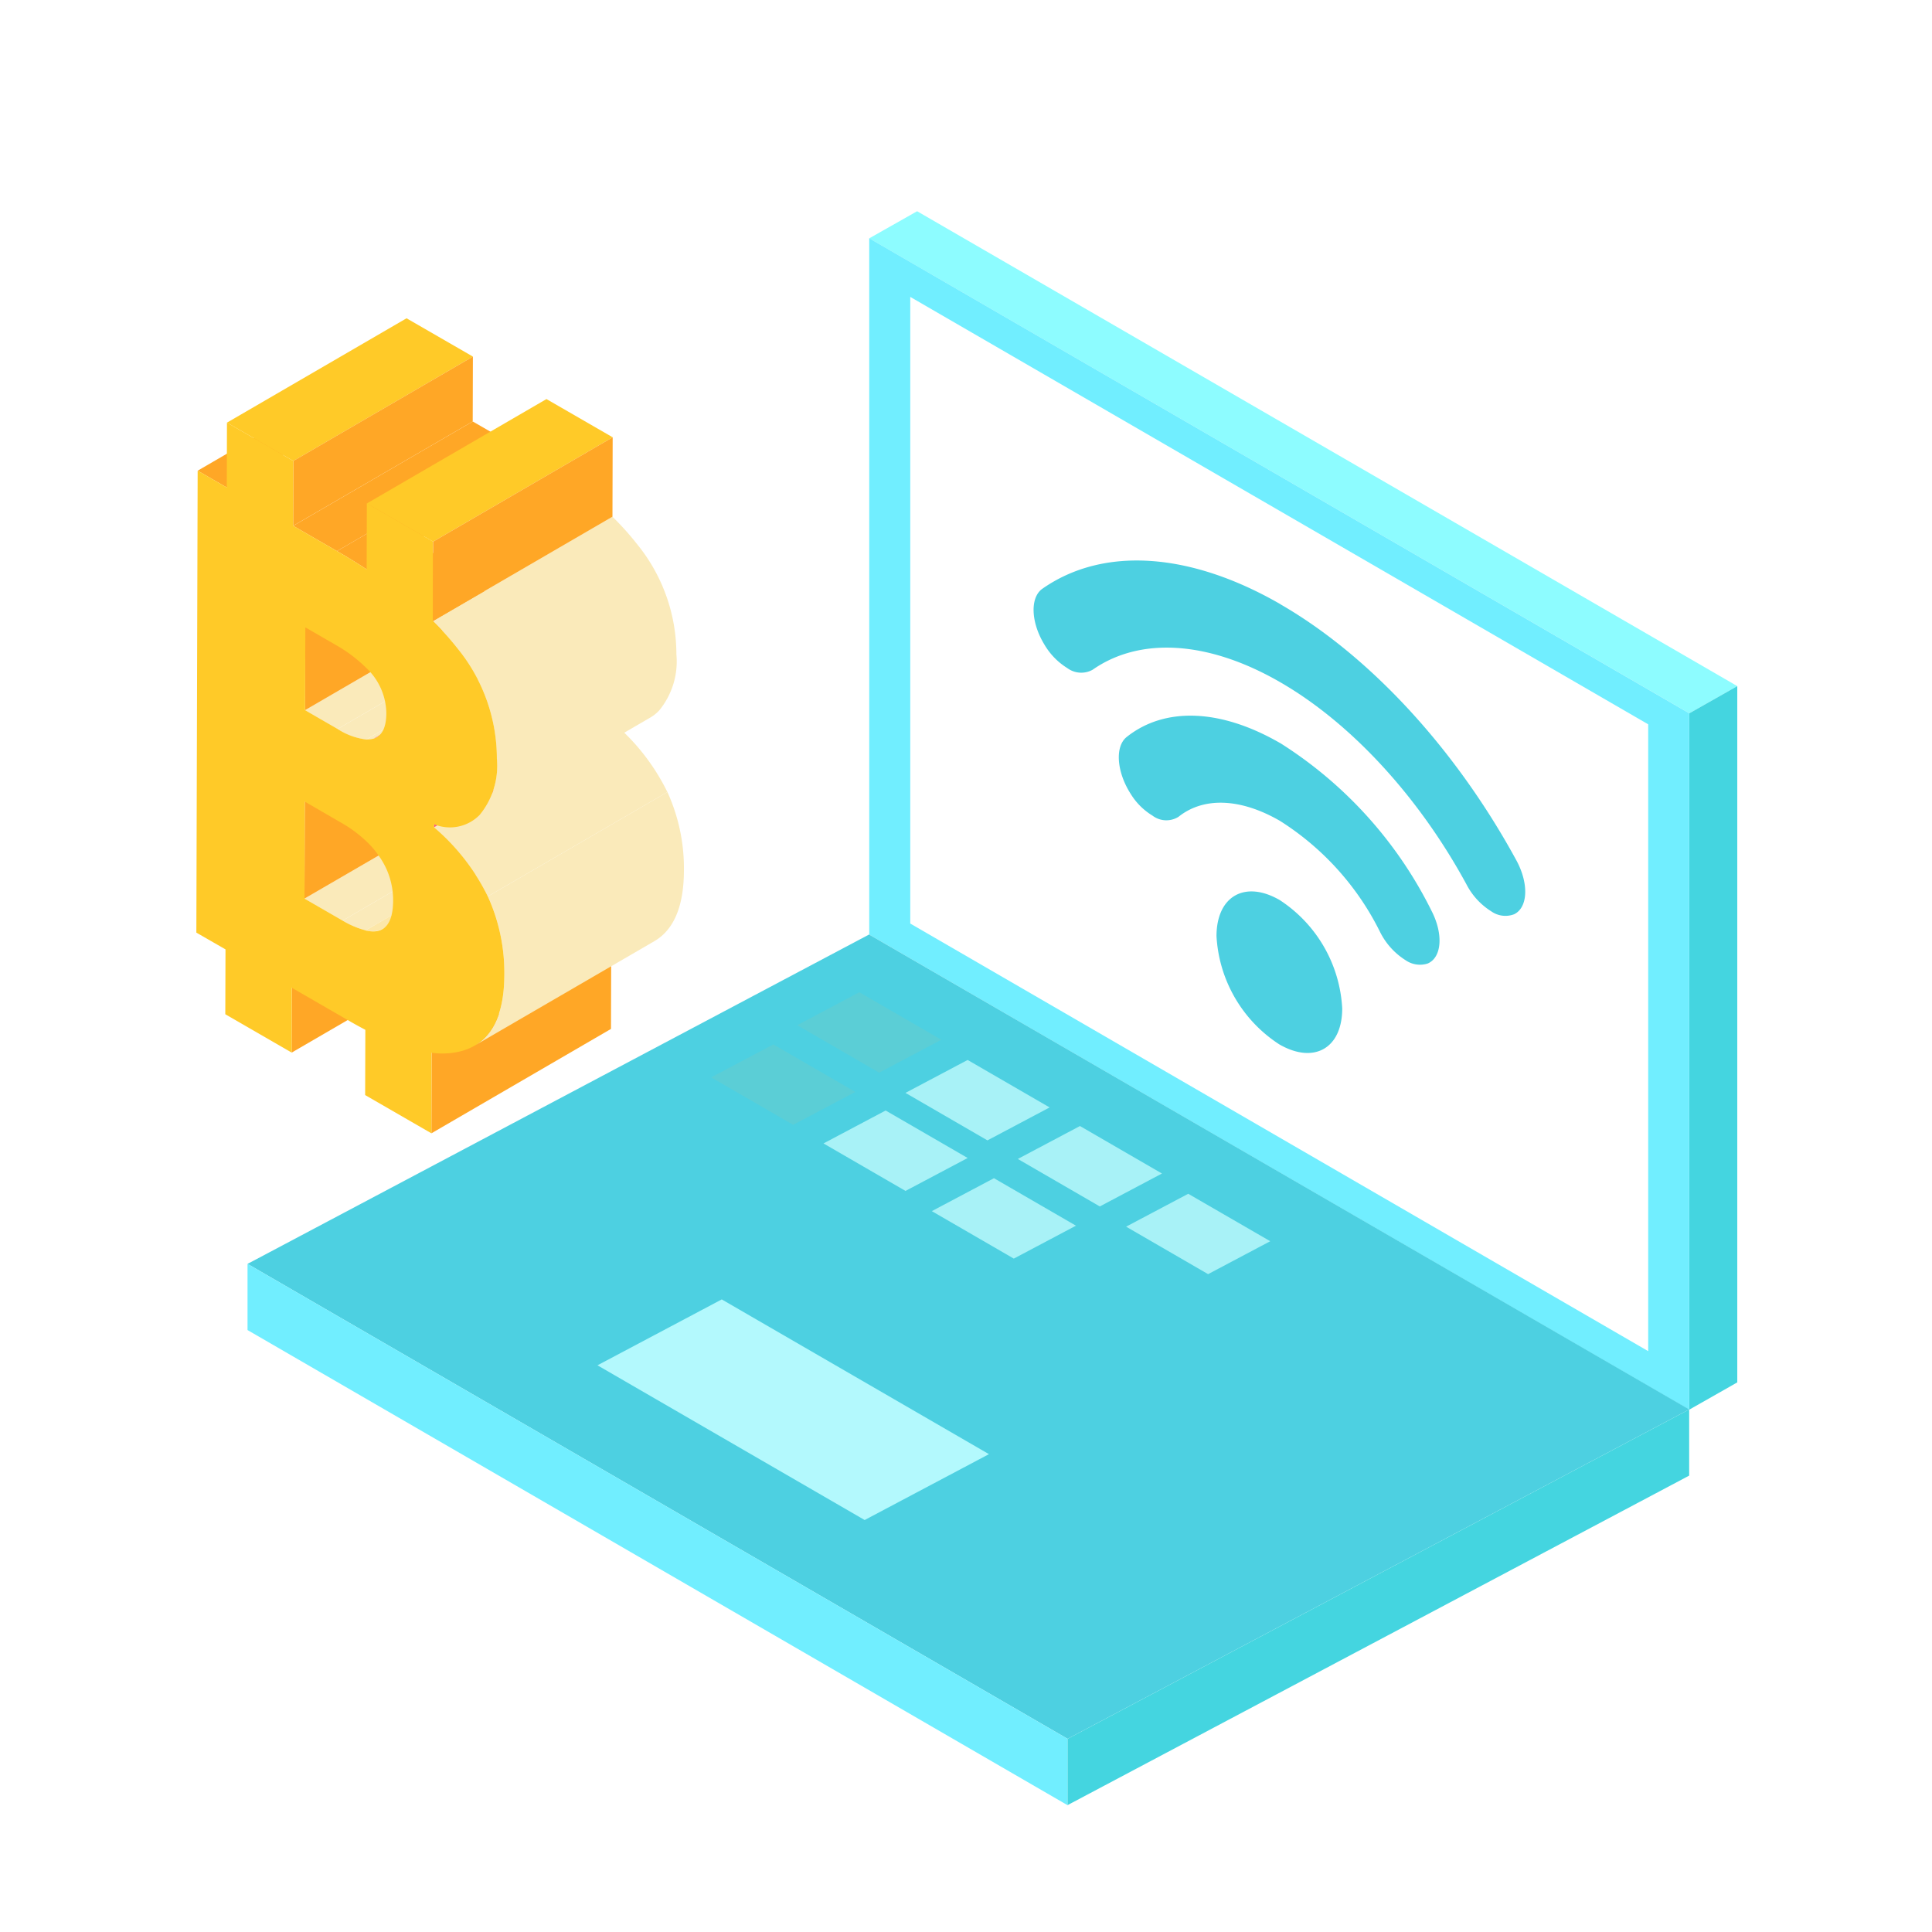 <svg xmlns="http://www.w3.org/2000/svg" xmlns:xlink="http://www.w3.org/1999/xlink" width="117" height="117" viewBox="0 0 117 117">
  <defs>
    <clipPath id="clip-path">
      <rect id="Rectángulo_43571" data-name="Rectángulo 43571" width="93.318" height="96.527" fill="none"/>
    </clipPath>
  </defs>
  <g id="Grupo_144362" data-name="Grupo 144362" transform="translate(0.1 -0.371)">
    <rect id="Rectángulo_43569" data-name="Rectángulo 43569" width="117" height="117" transform="translate(-0.1 0.371)" fill="#fff"/>
    <g id="Grupo_144347" data-name="Grupo 144347" transform="translate(11.791 13.163)">
      <path id="Trazado_190797" data-name="Trazado 190797" d="M37.758,0l-2.9,1.641L84.514,30.4h.013l2.9-1.641Z" transform="translate(5.891 0)" fill="#8dfcff"/>
      <path id="Trazado_190798" data-name="Trazado 190798" d="M77.348,26.244h-.013V68.42l2.912-1.654V24.6Z" transform="translate(13.07 4.158)" fill="#44d5e0"/>
      <path id="Trazado_190799" data-name="Trazado 190799" d="M84.514,30.164V72.341L34.858,43.57V1.4Z" transform="translate(5.891 0.238)" fill="#71eeff"/>
      <path id="Trazado_190800" data-name="Trazado 190800" d="M89.957,66.229,52.319,86.173h-.013L2.651,57.415,40.29,37.469Z" transform="translate(0.448 6.333)" fill="#4dd0e1"/>
      <path id="Trazado_190801" data-name="Trazado 190801" d="M45.139,82.016h-.012v4.02l37.65-19.957V62.072Z" transform="translate(7.627 10.491)" fill="#44d5e0"/>
      <path id="Trazado_190802" data-name="Trazado 190802" d="M2.651,58.539,52.306,87.31V83.29L2.651,54.531Z" transform="translate(0.448 9.216)" fill="#71eeff"/>
      <path id="Trazado_190803" data-name="Trazado 190803" d="M81.672,30.322v37.96L36.983,42.387V4.438Z" transform="translate(6.25 0.75)" fill="#fff"/>
      <path id="Trazado_190804" data-name="Trazado 190804" d="M39.855,43.336l-3.764,1.994h0l-4.965-2.876,3.763-1.994Z" transform="translate(5.26 6.838)" fill="#5bced6"/>
      <path id="Trazado_190805" data-name="Trazado 190805" d="M45.465,46.842,41.7,48.837h0l-4.965-2.876L40.5,43.967Z" transform="translate(6.208 7.431)" fill="#a8f2f7"/>
      <path id="Trazado_190806" data-name="Trazado 190806" d="M51.284,50.266l-3.764,1.994h0l-4.965-2.876,3.763-1.994Z" transform="translate(7.192 8.009)" fill="#a8f2f7"/>
      <path id="Trazado_190807" data-name="Trazado 190807" d="M56.894,53.773l-3.764,1.994h0l-4.965-2.876L51.927,50.9Z" transform="translate(8.14 8.602)" fill="#a8f2f7"/>
      <path id="Trazado_190808" data-name="Trazado 190808" d="M35.4,46.038l-3.764,1.994h0L26.67,45.157l3.763-1.994Z" transform="translate(4.507 7.295)" fill="#5bced6"/>
      <path id="Trazado_190809" data-name="Trazado 190809" d="M41.219,49.462l-3.764,1.994h0L32.488,48.58l3.763-1.994Z" transform="translate(5.491 7.873)" fill="#a8f2f7"/>
      <path id="Trazado_190810" data-name="Trazado 190810" d="M46.829,52.968l-3.764,1.994h0L38.1,52.087l3.763-1.994Z" transform="translate(6.439 8.466)" fill="#a8f2f7"/>
      <path id="Trazado_190811" data-name="Trazado 190811" d="M44.487,65.743l-7.527,3.989L30.71,66.113l-9.931-5.751,7.527-3.99Z" transform="translate(3.512 9.527)" fill="#b3f9fd"/>
      <g id="Grupo_144344" data-name="Grupo 144344" transform="translate(0 0)">
        <g id="Grupo_144343" data-name="Grupo 144343" clip-path="url(#clip-path)">
          <path id="Trazado_190812" data-name="Trazado 190812" d="M57.554,27.787a25.3,25.3,0,0,1,9.168,10.157c.736,1.424.623,2.844-.236,3.2a1.53,1.53,0,0,1-1.328-.2A4.266,4.266,0,0,1,63.6,39.215,16.739,16.739,0,0,0,57.541,32.5c-2.375-1.371-4.614-1.462-6.137-.244a1.386,1.386,0,0,1-1.579-.072,3.948,3.948,0,0,1-1.309-1.3c-.864-1.339-.978-2.89-.247-3.465,2.315-1.839,5.7-1.7,9.285.372" transform="translate(8.076 4.416)" fill="#4dd0e1"/>
          <path id="Trazado_190813" data-name="Trazado 190813" d="M56.672,35.757a8.363,8.363,0,0,1,3.79,6.577c-.006,2.412-1.716,3.375-3.814,2.163a8.36,8.36,0,0,1-3.8-6.559c.007-2.423,1.727-3.391,3.825-2.18" transform="translate(8.931 5.955)" fill="#4dd0e1"/>
          <path id="Trazado_190814" data-name="Trazado 190814" d="M58.323,20.745c5.429,3.134,10.633,8.792,14.295,15.522.756,1.4.692,2.849-.147,3.249a1.481,1.481,0,0,1-1.379-.175A4.2,4.2,0,0,1,69.584,37.7C66.7,32.395,62.6,27.94,58.311,25.465c-4.325-2.5-8.469-2.78-11.366-.756a1.416,1.416,0,0,1-1.529-.1A4.119,4.119,0,0,1,44.037,23.2c-.835-1.355-.89-2.872-.129-3.4,3.679-2.572,8.937-2.222,14.415.94" transform="translate(7.33 3.059)" fill="#4dd0e1"/>
        </g>
      </g>
      <path id="Trazado_190815" data-name="Trazado 190815" d="M4.949,41.14l10.875-6.32-.011,3.928L4.937,45.068Z" transform="translate(0.834 5.885)" fill="#ffa726"/>
      <path id="Trazado_190816" data-name="Trazado 190816" d="M5.6,36.523,16.477,30.2l2.305,1.33L7.907,37.854Z" transform="translate(0.947 5.105)" fill="#faeaba"/>
      <path id="Trazado_190817" data-name="Trazado 190817" d="M12.191,44.506l10.875-6.32-.014,4.878L12.177,49.386Z" transform="translate(2.058 6.454)" fill="#ffa726"/>
      <g id="Grupo_144346" data-name="Grupo 144346" transform="translate(0 0)">
        <g id="Grupo_144345" data-name="Grupo 144345" clip-path="url(#clip-path)">
          <path id="Trazado_190818" data-name="Trazado 190818" d="M7.574,37.662l10.875-6.32a5.286,5.286,0,0,0,1.4.592L8.973,38.254a5.306,5.306,0,0,1-1.4-.593" transform="translate(1.28 5.297)" fill="#faeaba"/>
          <path id="Trazado_190819" data-name="Trazado 190819" d="M5.618,31.5l10.875-6.32-.016,5.875L5.6,37.372Z" transform="translate(0.947 4.255)" fill="#ffa726"/>
          <path id="Trazado_190820" data-name="Trazado 190820" d="M20.664,31.781,9.789,38.1a1.359,1.359,0,0,1-1.018.079l10.875-6.321a1.36,1.36,0,0,0,1.018-.078" transform="translate(1.482 5.371)" fill="#fce7a9"/>
          <path id="Trazado_190821" data-name="Trazado 190821" d="M5.629,26.761,16.5,20.441l1.971,1.137L7.6,27.9Z" transform="translate(0.951 3.455)" fill="#faeaba"/>
          <path id="Trazado_190822" data-name="Trazado 190822" d="M7.315,27.735l10.875-6.32a4.116,4.116,0,0,0,1.735.638L9.05,28.373a4.084,4.084,0,0,1-1.735-.638" transform="translate(1.236 3.62)" fill="#faeaba"/>
          <path id="Trazado_190823" data-name="Trazado 190823" d="M5.644,22.471l10.875-6.32L16.5,21.166,5.63,27.486Z" transform="translate(0.951 2.73)" fill="#ffa726"/>
          <path id="Trazado_190824" data-name="Trazado 190824" d="M.068,14.355l10.875-6.32,1.764,1.017L1.832,15.373Z" transform="translate(0.011 1.358)" fill="#ffa726"/>
          <path id="Trazado_190825" data-name="Trazado 190825" d="M8.8,28.288l10.875-6.32a1.86,1.86,0,0,0,.444-.05L9.243,28.238a1.86,1.86,0,0,1-.444.05" transform="translate(1.487 3.705)" fill="#faeaba"/>
          <path id="Trazado_190826" data-name="Trazado 190826" d="M20.253,21.844,9.378,28.164a.89.89,0,0,1-.2.087l10.875-6.32a.982.982,0,0,0,.2-.087" transform="translate(1.551 3.692)" fill="#f95d86"/>
          <path id="Trazado_190827" data-name="Trazado 190827" d="M12.315,32.668l10.875-6.32v.192L12.315,32.861Z" transform="translate(2.081 4.453)" fill="#f95d86"/>
          <path id="Trazado_190828" data-name="Trazado 190828" d="M25.291,39.125l-10.875,6.32q1.789-1.04,1.8-4.284a11.142,11.142,0,0,0-1-4.752l10.875-6.32a11.138,11.138,0,0,1,1,4.752q-.009,3.246-1.8,4.284" transform="translate(2.436 5.085)" fill="#faeaba"/>
          <path id="Trazado_190829" data-name="Trazado 190829" d="M12.315,32.833l10.875-6.32a12.989,12.989,0,0,1,3.254,4.18l-10.875,6.32a13,13,0,0,0-3.254-4.18" transform="translate(2.081 4.481)" fill="#faeaba"/>
          <path id="Trazado_190830" data-name="Trazado 190830" d="M5.015,17.211l10.875-6.32,2.65,1.529L7.665,18.741Z" transform="translate(0.848 1.841)" fill="#ffa726"/>
          <path id="Trazado_190831" data-name="Trazado 190831" d="M1.586,11.865l10.875-6.32,4.02,2.32L5.606,14.186Z" transform="translate(0.268 0.938)" fill="#ffca28"/>
          <path id="Trazado_190832" data-name="Trazado 190832" d="M5.026,13.85,15.9,7.531l-.011,3.928L5.014,17.778Z" transform="translate(0.847 1.273)" fill="#ffa726"/>
          <path id="Trazado_190833" data-name="Trazado 190833" d="M7.282,18.52,18.157,12.2q.947.545,1.8,1.108L9.085,19.629q-.857-.563-1.8-1.109" transform="translate(1.231 2.062)" fill="#ffa726"/>
          <path id="Trazado_190834" data-name="Trazado 190834" d="M25.418,27.989,14.543,34.31a2.487,2.487,0,0,0,.538-.428,4.677,4.677,0,0,0,1.045-3.41,10.55,10.55,0,0,0-2.359-6.635,17.384,17.384,0,0,0-1.515-1.692l10.875-6.32a17.091,17.091,0,0,1,1.515,1.69A10.554,10.554,0,0,1,27,24.152a4.68,4.68,0,0,1-1.046,3.41,2.459,2.459,0,0,1-.538.428" transform="translate(2.071 2.675)" fill="#faeaba"/>
          <path id="Trazado_190835" data-name="Trazado 190835" d="M8.834,16.05,19.709,9.73l4.01,2.315-10.875,6.32Z" transform="translate(1.493 1.645)" fill="#ffca28"/>
          <path id="Trazado_190836" data-name="Trazado 190836" d="M17.651,39.643a11.138,11.138,0,0,1,1,4.752q-.011,3.821-2.49,4.584a4.578,4.578,0,0,1-1.915.13l-.014,4.879-4.01-2.315.012-3.951c-.267-.143-.542-.29-.818-.449l-3.636-2.1L5.773,49.1l-4.02-2.322.012-3.928L0,41.835.079,13.862l1.764,1.017.011-3.928,4.02,2.32L5.863,17.2l2.65,1.53q.947.545,1.8,1.108l.011-4,4.01,2.315-.013,4.812a17.392,17.392,0,0,1,1.515,1.69A10.55,10.55,0,0,1,18.2,31.3a4.682,4.682,0,0,1-1.046,3.41,2.521,2.521,0,0,1-2.754.565v.192a13,13,0,0,1,3.254,4.182m-7.4,2.056c1.1.264,1.659-.358,1.662-1.818a4.581,4.581,0,0,0-.811-2.623,5.37,5.37,0,0,0-.836-.982,7.73,7.73,0,0,0-1.527-1.119L6.565,33.9l-.016,5.875,2.305,1.33a5.256,5.256,0,0,0,1.4.593M6.6,23.349l-.014,5.015L8.551,29.5a4.1,4.1,0,0,0,1.736.639,1.867,1.867,0,0,0,.444-.05c.513-.157.772-.677.774-1.549A3.834,3.834,0,0,0,10.3,25.816a8.717,8.717,0,0,0-1.87-1.409L6.6,23.349" transform="translate(0 1.851)" fill="#ffca28"/>
          <path id="Trazado_190837" data-name="Trazado 190837" d="M12.266,18.03l10.875-6.32-.013,4.81L12.252,22.842Z" transform="translate(2.071 1.98)" fill="#ffa726"/>
        </g>
      </g>
    </g>
  </g>
</svg>
